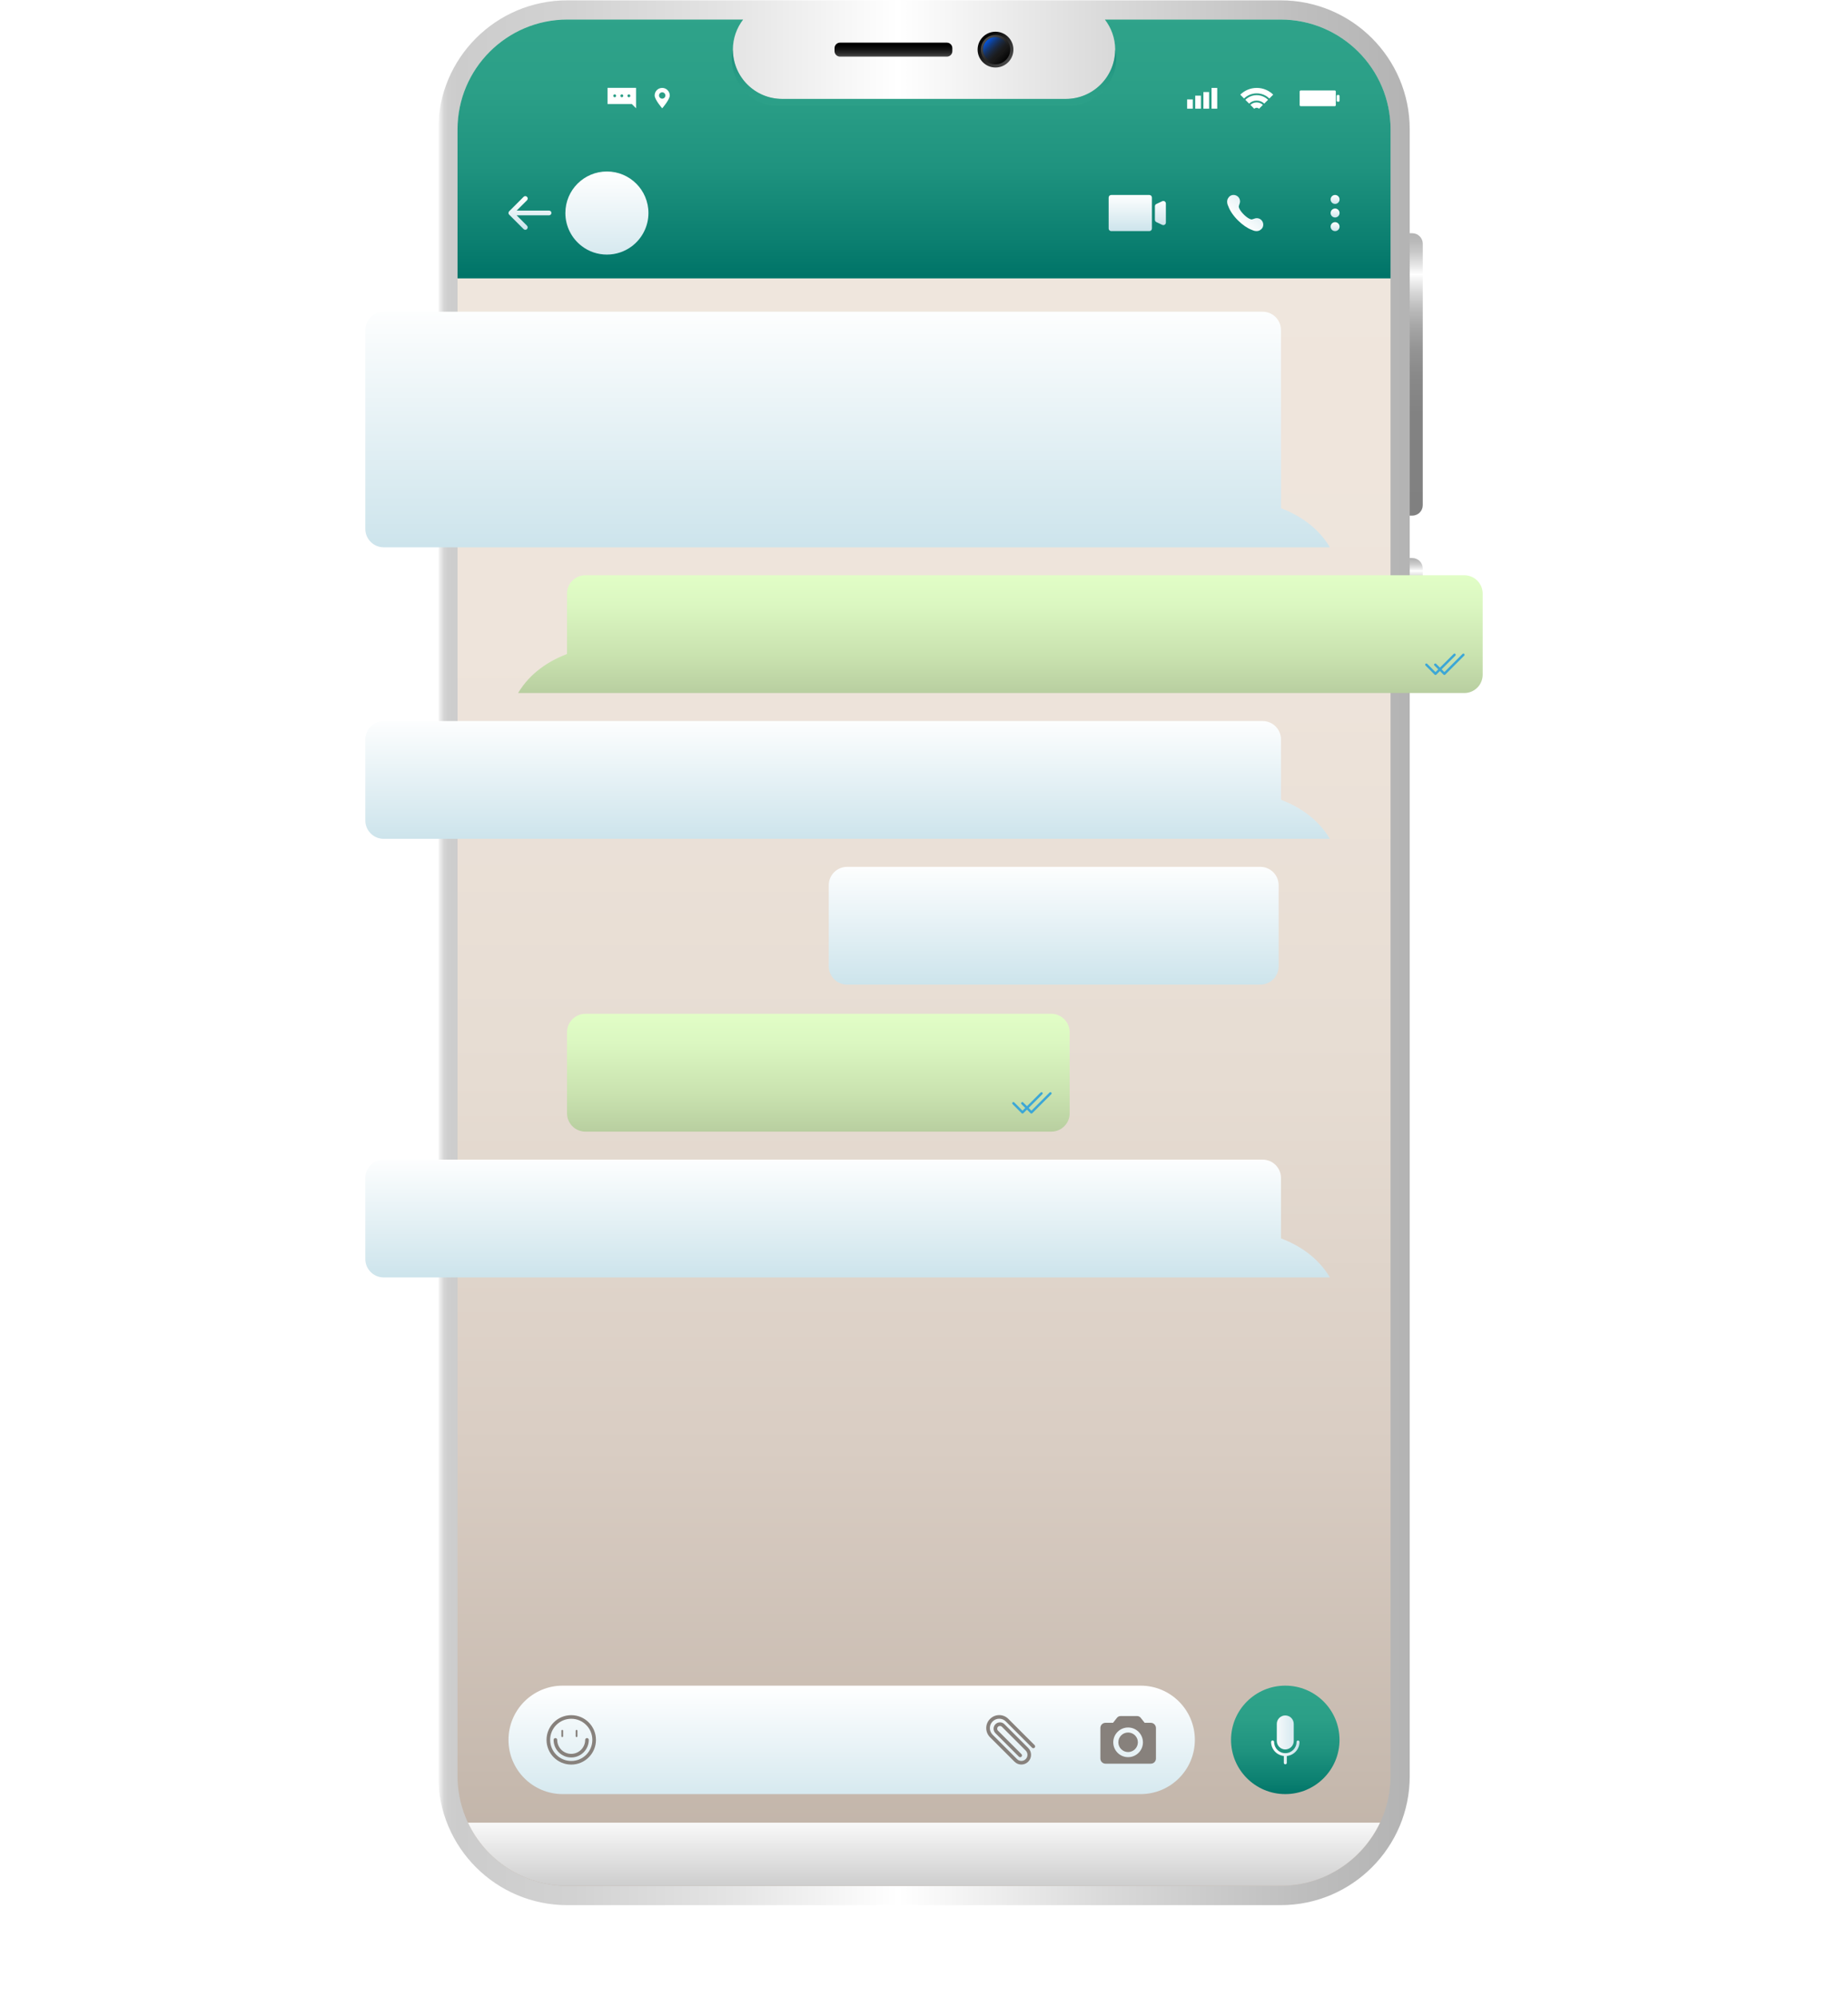 <svg width="768" height="830" viewBox="0 0 768 830" fill="none" xmlns="http://www.w3.org/2000/svg" xmlns:xlink="http://www.w3.org/1999/xlink">
<path d="M384,829.681C595.856,829.681 767.6,812.023 767.6,790.241C767.6,768.459 595.856,750.801 384,750.801C172.144,750.801 0.4,768.459 0.4,790.241C0.4,812.023 172.144,829.681 384,829.681Z" fill="url(#pf_0_26_1331)"/>
<path d="M586.92,214.32L580.46,214.32L580.46,96.94L586.92,96.94C589.32,96.94 591.28,98.9 591.28,101.3L591.28,209.98C591.28,212.38 589.34,214.32 586.92,214.32Z" fill="url(#pf_0_26_1334)"/>
<path d="M586.92,269.28L580.46,269.28L580.46,231.94L586.92,231.94C589.32,231.94 591.28,233.9 591.28,236.3L591.28,264.92C591.28,267.34 589.34,269.28 586.92,269.28Z" fill="url(#pf_0_26_1335)"/>
<path d="M532.2,791.881L235.78,791.881C206.14,791.881 182.12,767.861 182.12,738.221L182.12,53.801C182.12,24.161 206.14,0.141 235.78,0.141L532.2,0.141C561.84,0.141 585.86,24.161 585.86,53.801L585.86,738.221C585.88,767.841 561.84,791.881 532.2,791.881Z" fill="url(#pf_0_26_1336)"/>
<path d="M532.2,8.121L459.16,8.121C461.82,11.581 463.44,15.901 463.44,20.621C463.44,31.941 454.26,41.121 442.94,41.121L325.08,41.121C313.76,41.121 304.58,31.941 304.58,20.621C304.58,15.921 306.18,11.581 308.86,8.121L235.8,8.121C210.62,8.121 190.14,28.601 190.14,53.781L190.14,738.201C190.14,744.121 191.28,749.781 193.34,754.961C200.02,771.881 216.54,783.861 235.8,783.861L532.2,783.861C551.46,783.861 567.98,771.881 574.68,754.961C576.74,749.781 577.88,744.121 577.88,738.201L577.88,53.781C577.88,28.621 557.38,8.121 532.2,8.121Z" fill="url(#pf_0_26_1337)"/>
<path d="M577.9,53.781L577.9,115.721L190.14,115.721L190.14,53.781C190.14,28.601 210.6,8.121 235.8,8.121L308.84,8.121C306.18,11.581 304.58,15.901 304.58,20.621C304.58,20.621 304.58,20.621 304.58,20.641C304.6,31.961 313.76,41.121 325.08,41.121L442.94,41.121C454.26,41.121 463.44,31.941 463.44,20.621L463.44,20.541C463.42,15.861 461.82,11.561 459.16,8.121L532.2,8.121C557.4,8.121 577.9,28.621 577.9,53.781Z" fill="url(#pf_0_26_1338)"/>
<path d="M393.5,23.541L349.1,23.541C347.84,23.541 346.82,22.501 346.82,21.261L346.82,20.001C346.82,18.741 347.86,17.721 349.1,17.721L393.5,17.721C394.76,17.721 395.78,18.761 395.78,20.001L395.78,21.261C395.8,22.521 394.76,23.541 393.5,23.541Z" fill="url(#pf_0_26_1340)"/>
<path d="M413.72,25.8C416.581,25.8 418.9,23.481 418.9,20.62C418.9,17.76 416.581,15.44 413.72,15.44C410.859,15.44 408.54,17.76 408.54,20.62C408.54,23.481 410.859,25.8 413.72,25.8Z" fill="#000000"/>
<path d="M413.72,28.061C417.829,28.061 421.16,24.73 421.16,20.621C421.16,16.512 417.829,13.181 413.72,13.181C409.611,13.181 406.28,16.512 406.28,20.621C406.28,24.73 409.611,28.061 413.72,28.061Z" fill="url(#pf_0_26_1343)"/>
<path d="M413.72,26.721C417.089,26.721 419.82,23.989 419.82,20.621C419.82,17.252 417.089,14.521 413.72,14.521C410.351,14.521 407.62,17.252 407.62,20.621C407.62,23.989 410.351,26.721 413.72,26.721Z" fill="url(#pf_0_26_1344)"/>
<path d="M413.72,25.8C416.581,25.8 418.9,23.481 418.9,20.62C418.9,17.76 416.581,15.44 413.72,15.44C410.859,15.44 408.54,17.76 408.54,20.62C408.54,23.481 410.859,25.8 413.72,25.8Z" fill="url(#pf_0_26_1345)"/>
<path d="M413.72,25.8C416.581,25.8 418.9,23.481 418.9,20.62C418.9,17.76 416.581,15.44 413.72,15.44C410.859,15.44 408.54,17.76 408.54,20.62C408.54,23.481 410.859,25.8 413.72,25.8Z" fill="url(#pf_0_26_1346)"/>
<path d="M413.72,25.8C416.581,25.8 418.9,23.481 418.9,20.62C418.9,17.76 416.581,15.44 413.72,15.44C410.859,15.44 408.54,17.76 408.54,20.62C408.54,23.481 410.859,25.8 413.72,25.8Z" fill="url(#pf_0_26_1347)"/>
<g opacity="0.5">
<path d="M413.72,25.8C416.581,25.8 418.9,23.481 418.9,20.62C418.9,17.76 416.581,15.44 413.72,15.44C410.859,15.44 408.54,17.76 408.54,20.62C408.54,23.481 410.859,25.8 413.72,25.8Z" fill="url(#pf_0_26_1348)"/>
</g>
<path d="M495.7,41.321L493.34,41.321L493.34,45.181L495.7,45.181L495.7,41.321Z" fill="#FFFFFF"/>
<path d="M499.08,39.761L496.72,39.761L496.72,45.181L499.08,45.181L499.08,39.761Z" fill="#FFFFFF"/>
<path d="M502.48,38.261L500.12,38.261L500.12,45.181L502.48,45.181L502.48,38.261Z" fill="#FFFFFF"/>
<path d="M505.86,36.541L503.5,36.541L503.5,45.181L505.86,45.181L505.86,36.541Z" fill="#FFFFFF"/>
<path d="M517,40.941C518.36,39.621 520.22,38.801 522.26,38.801C524.3,38.801 526.16,39.621 527.52,40.941L529.12,39.341C527.36,37.601 524.94,36.541 522.28,36.541C519.62,36.541 517.2,37.621 515.44,39.341L517,40.941Z" fill="#FFFFFF"/>
<path d="M519.12,43.061C519.94,42.281 521.04,41.801 522.26,41.801C523.48,41.801 524.58,42.281 525.4,43.061L526.98,41.481C525.76,40.301 524.1,39.561 522.26,39.561C520.42,39.561 518.76,40.301 517.54,41.481L519.12,43.061Z" fill="#FFFFFF"/>
<path d="M521.24,45.201C521.52,44.961 521.86,44.801 522.24,44.801C522.62,44.801 522.98,44.961 523.24,45.201L524.84,43.601C524.16,42.961 523.24,42.561 522.24,42.561C521.22,42.561 520.32,42.961 519.64,43.601L521.24,45.201Z" fill="#FFFFFF"/>
<path d="M554.7,44.141L540.56,44.141C540.32,44.141 540.12,43.941 540.12,43.701L540.12,38.041C540.12,37.801 540.32,37.601 540.56,37.601L554.7,37.601C554.94,37.601 555.14,37.801 555.14,38.041L555.14,43.701C555.14,43.941 554.94,44.141 554.7,44.141Z" fill="#FFFFFF"/>
<path d="M556.26,42.281L555.94,42.281C555.7,42.281 555.5,42.081 555.5,41.841L555.5,39.901C555.5,39.661 555.7,39.461 555.94,39.461L556.26,39.461C556.5,39.461 556.7,39.661 556.7,39.901L556.7,41.841C556.7,42.081 556.5,42.281 556.26,42.281Z" fill="#FFFFFF"/>
<path d="M252.48,36.54L252.48,43.241L262.58,43.241L264.34,45.001L264.34,43.241L264.34,42.461L264.34,36.521L252.48,36.521L252.48,36.54ZM255.46,40.421C255.14,40.421 254.86,40.161 254.86,39.821C254.86,39.501 255.12,39.221 255.46,39.221C255.78,39.221 256.06,39.481 256.06,39.821C256.04,40.161 255.78,40.421 255.46,40.421ZM258.42,40.421C258.1,40.421 257.82,40.161 257.82,39.821C257.82,39.501 258.08,39.221 258.42,39.221C258.74,39.221 259.02,39.481 259.02,39.821C259,40.161 258.74,40.421 258.42,40.421ZM261.36,40.421C261.04,40.421 260.76,40.161 260.76,39.821C260.76,39.501 261.02,39.221 261.36,39.221C261.7,39.221 261.96,39.481 261.96,39.821C261.96,40.161 261.68,40.421 261.36,40.421Z" fill="#FFFFFF"/>
<path d="M275.2,36.541C273.46,36.541 272.06,37.941 272.06,39.681C272.06,41.421 275.2,45.021 275.2,45.021C275.2,45.021 278.34,41.421 278.34,39.681C278.34,37.961 276.94,36.541 275.2,36.541ZM275.2,41.001C274.48,41.001 273.88,40.401 273.88,39.681C273.88,38.961 274.48,38.361 275.2,38.361C275.92,38.361 276.52,38.961 276.52,39.681C276.52,40.421 275.92,41.001 275.2,41.001Z" fill="#FFFFFF"/>
<rect  x="230.951" y="67.278" width="46.56" height="46.56" fill="url(#pattern_0_26_1364)"/>
<path d="M269.48,88.54C269.48,94.14 266.8,99.14 262.66,102.3C259.76,104.5 256.14,105.82 252.22,105.82C248.3,105.82 244.68,104.52 241.78,102.3C237.64,99.14 234.96,94.16 234.96,88.54C234.96,79 242.7,71.28 252.22,71.28C261.74,71.28 269.48,79 269.48,88.54Z" fill="url(#pf_0_26_1366)"/>
<path d="M228.18,87.54L214.72,87.54L219.02,83.241C219.42,82.841 219.42,82.221 219.02,81.821C218.62,81.421 218,81.421 217.6,81.821L211.6,87.821C211.5,87.921 211.44,88.021 211.38,88.141C211.28,88.381 211.28,88.66 211.38,88.9C211.44,89.02 211.5,89.141 211.6,89.221L217.6,95.221C217.8,95.421 218.06,95.521 218.3,95.521C218.54,95.521 218.82,95.421 219,95.221C219.4,94.821 219.4,94.201 219,93.801L214.7,89.501L228.16,89.501C228.72,89.501 229.16,89.061 229.16,88.501C229.16,87.941 228.72,87.54 228.18,87.54Z" fill="url(#pf_0_26_1367)"/>
<path d="M556.7,82.901C556.7,83.921 555.88,84.761 554.84,84.761C553.8,84.761 552.98,83.921 552.98,82.901C552.98,81.881 553.8,81.041 554.84,81.041C555.88,81.041 556.7,81.881 556.7,82.901Z" fill="url(#pf_0_26_1369)"/>
<path d="M554.84,90.401C555.867,90.401 556.7,89.568 556.7,88.541C556.7,87.513 555.867,86.681 554.84,86.681C553.813,86.681 552.98,87.513 552.98,88.541C552.98,89.568 553.813,90.401 554.84,90.401Z" fill="url(#pf_0_26_1370)"/>
<path d="M556.7,94.201C556.7,95.221 555.88,96.061 554.84,96.061C553.8,96.061 552.98,95.241 552.98,94.201C552.98,93.181 553.8,92.341 554.84,92.341C555.88,92.341 556.7,93.181 556.7,94.201Z" fill="url(#pf_0_26_1371)"/>
<path d="M477.64,96.061L461.82,96.061C461.22,96.061 460.74,95.581 460.74,94.981L460.74,82.121C460.74,81.521 461.22,81.041 461.82,81.041L477.64,81.041C478.24,81.041 478.72,81.521 478.72,82.121L478.72,94.981C478.72,95.581 478.24,96.061 477.64,96.061Z" fill="url(#pf_0_26_1373)"/>
<path d="M483,93.461L480.58,92.321C480.2,92.141 479.96,91.761 479.96,91.341L479.96,85.741C479.96,85.321 480.2,84.941 480.58,84.781L483,83.641C483.72,83.301 484.52,83.821 484.52,84.621L484.52,92.501C484.52,93.281 483.7,93.801 483,93.461Z" fill="url(#pf_0_26_1374)"/>
<path d="M510.38,82.381C509.74,83.381 509.94,84.741 510.52,85.881C511.16,87.601 512.52,89.661 514.46,91.581C516.38,93.501 518.44,94.881 520.16,95.521C521.28,96.101 522.66,96.301 523.66,95.661C523.88,95.521 524.08,95.361 524.26,95.181C525.28,94.161 525.22,92.481 524.2,91.461C523.42,90.681 522.26,90.481 521.24,90.901C521,91.001 520.76,91.061 520.52,91.121C519.96,91.481 518.38,90.641 516.88,89.141C515.38,87.641 514.54,86.061 514.9,85.501C514.94,85.261 515.02,85.021 515.12,84.781C515.54,83.761 515.34,82.601 514.56,81.821C513.54,80.801 511.86,80.741 510.84,81.761C510.7,81.961 510.52,82.161 510.38,82.381Z" fill="url(#pf_0_26_1375)"/>
<rect  x="211.336" y="235.117" width="413.28" height="60.96" fill="url(#pattern_0_26_1377)"/>
<path d="M235.64,271.821L235.64,246.741C235.64,242.521 239.06,239.101 243.28,239.101L608.54,239.101C612.76,239.101 616.18,242.521 616.18,246.741L616.18,280.421C616.18,284.641 612.76,288.061 608.54,288.061L253.14,288.061L235.64,288.061L215.32,288.061C220.38,279.521 228.34,274.641 235.64,271.821Z" fill="url(#pf_0_26_1379)"/>
<path d="M593.133,275.927C592.938,275.731 592.622,275.731 592.426,275.927C592.231,276.122 592.231,276.438 592.426,276.634L593.133,275.927ZM596.56,280.06L596.206,280.414C596.401,280.609 596.718,280.609 596.913,280.414L596.56,280.06ZM604.833,272.514C605.028,272.319 605.029,272.003 604.834,271.807C604.639,271.612 604.322,271.611 604.127,271.806L604.833,272.514ZM592.426,276.634L596.206,280.414L596.913,279.707L593.133,275.927L592.426,276.634ZM596.913,280.414L604.833,272.514L604.127,271.806L596.207,279.706L596.913,280.414Z" fill="#3CA7D6"/>
<path d="M596.833,275.927C596.638,275.731 596.322,275.731 596.126,275.927C595.931,276.122 595.931,276.438 596.126,276.634L596.833,275.927ZM600.26,280.06L599.906,280.414C600.102,280.609 600.418,280.609 600.613,280.414L600.26,280.06ZM608.513,272.514C608.709,272.318 608.709,272.002 608.513,271.807C608.318,271.611 608.002,271.611 607.806,271.807L608.513,272.514ZM596.126,276.634L599.906,280.414L600.613,279.707L596.833,275.927L596.126,276.634ZM600.613,280.414L608.513,272.514L607.806,271.807L599.906,279.707L600.613,280.414Z" fill="#3CA7D6"/>
<rect  x="147.829" y="295.713" width="413.28" height="60.96" fill="url(#pattern_0_26_1384)"/>
<path d="M532.36,332.421L532.36,307.341C532.36,303.121 528.94,299.701 524.72,299.701L159.46,299.701C155.24,299.701 151.82,303.121 151.82,307.341L151.82,341.021C151.82,345.241 155.24,348.661 159.46,348.661L514.86,348.661L532.36,348.661L552.68,348.661C547.62,340.121 539.66,335.221 532.36,332.421Z" fill="url(#pf_0_26_1386)"/>
<rect  x="147.829" y="478.006" width="413.28" height="60.96" fill="url(#pattern_0_26_1388)"/>
<path d="M532.36,514.721L532.36,489.641C532.36,485.421 528.94,482.001 524.72,482.001L159.46,482.001C155.24,482.001 151.82,485.421 151.82,489.641L151.82,523.321C151.82,527.541 155.24,530.961 159.46,530.961L514.86,530.961L532.36,530.961L552.68,530.961C547.62,522.421 539.66,517.521 532.36,514.721Z" fill="url(#pf_0_26_1390)"/>
<rect  x="340.428" y="356.309" width="199.2" height="60.96" fill="url(#pattern_0_26_1392)"/>
<path d="M523.74,360.301L352.06,360.301C347.84,360.301 344.42,363.721 344.42,367.941L344.42,401.621C344.42,405.841 347.84,409.261 352.06,409.261L523.74,409.261C527.96,409.261 531.38,405.841 531.38,401.621L531.38,367.941C531.38,363.721 527.96,360.301 523.74,360.301Z" fill="url(#pf_0_26_1394)"/>
<rect  x="231.649" y="417.41" width="221.28" height="60.96" fill="url(#pattern_0_26_1396)"/>
<path d="M436.9,421.401L243.28,421.401C239.06,421.401 235.64,424.821 235.64,429.041L235.64,462.721C235.64,466.941 239.06,470.361 243.28,470.361L436.9,470.361C441.12,470.361 444.54,466.941 444.54,462.721L444.54,429.041C444.54,424.821 441.12,421.401 436.9,421.401Z" fill="url(#pf_0_26_1398)"/>
<rect  x="147.829" y="125.566" width="413.28" height="109.92" fill="url(#pattern_0_26_1400)"/>
<path d="M532.36,211.221L532.36,137.201C532.36,132.981 528.94,129.561 524.72,129.561L159.46,129.561C155.24,129.561 151.82,132.981 151.82,137.201L151.82,219.841C151.82,224.061 155.24,227.481 159.46,227.481L514.86,227.481L532.36,227.481L552.68,227.481C547.62,218.941 539.66,214.041 532.36,211.221Z" fill="url(#pf_0_26_1402)"/>
<rect  x="507.601" y="696.637" width="57.12" height="57.12" fill="url(#pattern_0_26_1405)"/>
<path d="M534.14,745.721C546.588,745.721 556.68,735.629 556.68,723.181C556.68,710.732 546.588,700.641 534.14,700.641C521.691,700.641 511.6,710.732 511.6,723.181C511.6,735.629 521.691,745.721 534.14,745.721Z" fill="url(#pf_0_26_1407)"/>
<path d="M537.66,716.541C537.66,714.601 536.08,713.021 534.14,713.021C532.2,713.021 530.62,714.601 530.62,716.541L530.62,723.641C530.62,725.581 532.2,727.161 534.14,727.161C536.08,727.161 537.66,725.581 537.66,723.641L537.66,716.541Z" fill="url(#pf_0_26_1409)"/>
<path d="M540.06,724.042C540.06,723.702 539.78,723.422 539.44,723.422C539.1,723.422 538.82,723.702 538.82,724.042C538.82,726.622 536.72,728.702 534.16,728.702C531.58,728.702 529.5,726.602 529.5,724.042C529.5,723.702 529.22,723.422 528.88,723.422C528.54,723.422 528.26,723.702 528.26,724.042C528.26,727.082 530.58,729.562 533.54,729.882L533.54,732.722C533.54,733.062 533.82,733.342 534.16,733.342C534.5,733.342 534.78,733.062 534.78,732.722L534.78,729.882C537.72,729.582 540.06,727.102 540.06,724.042Z" fill="url(#pf_0_26_1410)"/>
<rect  x="207.305" y="696.636" width="297.6" height="57.12" fill="url(#pattern_0_26_1412)"/>
<path d="M474.02,745.721L233.86,745.721C221.4,745.721 211.32,735.621 211.32,723.181C211.32,710.721 221.42,700.641 233.86,700.641L474.02,700.641C486.48,700.641 496.56,710.741 496.56,723.181C496.56,735.641 486.46,745.721 474.02,745.721Z" fill="url(#pf_0_26_1414)"/>
<path d="M246.17,723.18C246.17,728.026 242.246,731.95 237.4,731.95L237.4,733.45C243.074,733.45 247.67,728.854 247.67,723.18L246.17,723.18ZM237.4,731.95C232.554,731.95 228.63,728.026 228.63,723.18L227.13,723.18C227.13,728.854 231.726,733.45 237.4,733.45L237.4,731.95ZM228.63,723.18C228.63,718.334 232.554,714.41 237.4,714.41L237.4,712.91C231.726,712.91 227.13,717.506 227.13,723.18L228.63,723.18ZM237.4,714.41C242.246,714.41 246.17,718.334 246.17,723.18L247.67,723.18C247.67,717.506 243.074,712.91 237.4,712.91L237.4,714.41Z" fill="#87817C"/>
<path d="M244.69,723.18C244.69,722.765 244.354,722.43 243.94,722.43C243.526,722.43 243.19,722.765 243.19,723.18L244.69,723.18ZM231.57,723.18C231.57,722.765 231.234,722.43 230.82,722.43C230.406,722.43 230.07,722.765 230.07,723.18L231.57,723.18ZM243.19,723.18C243.19,726.385 240.586,728.99 237.38,728.99L237.38,730.49C241.414,730.49 244.69,727.214 244.69,723.18L243.19,723.18ZM237.38,728.99C234.174,728.99 231.57,726.385 231.57,723.18L230.07,723.18C230.07,727.214 233.346,730.49 237.38,730.49L237.38,728.99Z" fill="#87817C"/>
<line x1="233.67" y1="719.4" x2="233.67" y2="721.66" stroke="#87817C" stroke-width="0.75" stroke-miterlimit="10" stroke-linecap="round" stroke-linejoin="round"/>
<line x1="239.61" y1="719.4" x2="239.61" y2="721.66" stroke="#87817C" stroke-width="0.75" stroke-miterlimit="10" stroke-linecap="round" stroke-linejoin="round"/>
<path d="M423.45,730.171C423.742,730.464 424.217,730.464 424.51,730.171C424.803,729.878 424.803,729.403 424.51,729.11L423.45,730.171ZM414.22,719.881L413.69,720.411L414.22,719.881ZM416.9,717.201L417.43,716.67L416.9,717.201ZM426.78,727.081L426.25,727.611L426.78,727.081ZM422.14,731.721L422.67,731.19L422.67,731.19L422.14,731.721ZM411.98,721.561L411.45,722.091L411.45,722.091L411.98,721.561ZM411.98,715.001L412.507,715.534L412.51,715.531L411.98,715.001ZM418.54,715.001L418.007,715.528L418.01,715.531L418.54,715.001ZM428.91,726.431C429.202,726.724 429.677,726.724 429.97,726.431C430.263,726.138 430.263,725.663 429.97,725.37L428.91,726.431ZM424.51,729.11L414.75,719.35L413.69,720.411L423.45,730.171L424.51,729.11ZM414.75,719.35C414.303,718.903 414.303,718.178 414.75,717.731L413.69,716.67C412.657,717.703 412.657,719.378 413.69,720.411L414.75,719.35ZM414.75,717.731C415.197,717.284 415.922,717.284 416.37,717.731L417.43,716.67C416.397,715.638 414.722,715.638 413.69,716.67L414.75,717.731ZM416.37,717.731L426.25,727.611L427.31,726.55L417.43,716.67L416.37,717.731ZM426.25,727.611C427.237,728.598 427.237,730.203 426.25,731.19L427.31,732.251C428.883,730.678 428.883,728.123 427.31,726.55L426.25,727.611ZM426.25,731.19C425.262,732.177 423.657,732.177 422.67,731.19L421.61,732.251C423.182,733.824 425.737,733.824 427.31,732.251L426.25,731.19ZM422.67,731.19L412.51,721.03L411.45,722.091L421.61,732.251L422.67,731.19ZM412.51,721.03C410.981,719.502 410.986,717.039 412.507,715.534L411.452,714.467C409.334,716.563 409.338,719.98 411.45,722.091L412.51,721.03ZM412.51,715.531C414.039,714.002 416.502,714.007 418.007,715.528L419.073,714.473C416.978,712.355 413.561,712.359 411.45,714.47L412.51,715.531ZM418.01,715.531L428.91,726.431L429.97,725.37L419.07,714.47L418.01,715.531Z" fill="#87817C"/>
<path d="M478.24,716.46L475.52,716.46L473.72,714.18C473.46,713.86 473.04,713.66 472.58,713.66L465.68,713.66C465.22,713.66 464.8,713.86 464.54,714.18L462.74,716.46L459.44,716.46C458.46,716.46 457.68,717.24 457.68,718.22L457.68,730.94C457.68,731.92 458.46,732.7 459.44,732.7L478.26,732.7C479.24,732.7 480.02,731.92 480.02,730.94L480.02,718.22C480,717.24 479.2,716.46 478.24,716.46ZM468.82,730.74C465.2,730.74 462.28,727.8 462.28,724.2C462.28,720.58 465.22,717.66 468.82,717.66C472.44,717.66 475.36,720.6 475.36,724.2C475.38,727.8 472.44,730.74 468.82,730.74Z" fill="#87817C" stroke="#87817C" stroke-width="0.75" stroke-miterlimit="10" stroke-linecap="round" stroke-linejoin="round"/>
<path d="M468.82,728.24C471.062,728.24 472.88,726.422 472.88,724.18C472.88,721.938 471.062,720.12 468.82,720.12C466.578,720.12 464.76,721.938 464.76,724.18C464.76,726.422 466.578,728.24 468.82,728.24Z" fill="#87817C"/>
<path d="M194.48,757.601C201.78,773.101 217.54,783.861 235.78,783.861L532.2,783.861C550.44,783.861 566.2,773.101 573.52,757.601L194.48,757.601Z" fill="url(#pf_0_26_1425)"/>
<path d="M421.513,458.227C421.318,458.032 421.002,458.032 420.806,458.227C420.611,458.423 420.611,458.739 420.806,458.934L421.513,458.227ZM424.94,462.361L424.586,462.714C424.782,462.91 425.098,462.91 425.293,462.714L424.94,462.361ZM433.194,454.814C433.389,454.619 433.389,454.303 433.194,454.107C432.998,453.912 432.682,453.912 432.486,454.107L433.194,454.814ZM420.806,458.934L424.586,462.714L425.293,462.007L421.513,458.227L420.806,458.934ZM425.293,462.714L433.194,454.814L432.486,454.107L424.586,462.007L425.293,462.714Z" fill="#3CA7D6"/>
<path d="M425.213,458.227C425.018,458.032 424.702,458.032 424.506,458.227C424.311,458.423 424.311,458.739 424.506,458.934L425.213,458.227ZM428.64,462.361L428.286,462.714C428.482,462.91 428.798,462.91 428.994,462.714L428.64,462.361ZM436.893,454.814C437.089,454.619 437.089,454.303 436.893,454.107C436.698,453.912 436.382,453.912 436.186,454.107L436.893,454.814ZM424.506,458.934L428.286,462.714L428.994,462.007L425.213,458.227L424.506,458.934ZM428.994,462.714L436.893,454.814L436.186,454.107L428.286,462.007L428.994,462.714Z" fill="#3CA7D6"/>
<g opacity="0.5">
<path d="M463.86,24.521C463.86,29.601 461.8,34.201 458.46,37.521C455.14,40.861 450.52,43.861 445.44,43.861L322.54,43.861C312.36,43.861 304.14,34.681 304.14,24.521C304.14,23.181 304.28,21.881 304.56,20.641C304.58,31.961 313.74,41.121 325.06,41.121L442.92,41.121C454.24,41.121 463.42,31.941 463.42,20.621L463.42,20.541C463.72,21.841 463.86,23.161 463.86,24.521Z" fill="url(#pf_0_26_1429)"/>
</g>
<defs>
<radialGradient id="pf_0_26_1331" cx="0" cy="0" r="1" gradientUnits="userSpaceOnUse" gradientTransform="matrix(179.359 0 0 13.64 192 395.112)">
<stop stop-color="#098C5D"/>
<stop offset="1" stop-color="#098C5D" stop-opacity="0"/>
</radialGradient>
<linearGradient id="pf_0_26_1334" x1="585.871" y1="96.766" x2="585.871" y2="215.464" gradientUnits="userSpaceOnUse">
<stop stop-color="#B3B3B3"/>
<stop offset="0.029" stop-color="#B9B9B9"/>
<stop offset="0.068" stop-color="#C9C9C9"/>
<stop offset="0.111" stop-color="#E4E4E4"/>
<stop offset="0.146" stop-color="#FFFFFF"/>
<stop offset="0.158" stop-color="#F6F6F6"/>
<stop offset="0.209" stop-color="#D7D7D7"/>
<stop offset="0.267" stop-color="#BBBBBB"/>
<stop offset="0.332" stop-color="#A5A5A5"/>
<stop offset="0.408" stop-color="#949494"/>
<stop offset="0.502" stop-color="#898989"/>
<stop offset="0.634" stop-color="#828282"/>
<stop offset="1" stop-color="#808080"/>
</linearGradient>
<linearGradient id="pf_0_26_1335" x1="585.871" y1="231.767" x2="585.871" y2="269.819" gradientUnits="userSpaceOnUse">
<stop stop-color="#B3B3B3"/>
<stop offset="0.029" stop-color="#B9B9B9"/>
<stop offset="0.068" stop-color="#C9C9C9"/>
<stop offset="0.111" stop-color="#E4E4E4"/>
<stop offset="0.146" stop-color="#FFFFFF"/>
<stop offset="0.158" stop-color="#F6F6F6"/>
<stop offset="0.209" stop-color="#D7D7D7"/>
<stop offset="0.267" stop-color="#BBBBBB"/>
<stop offset="0.332" stop-color="#A5A5A5"/>
<stop offset="0.408" stop-color="#949494"/>
<stop offset="0.502" stop-color="#898989"/>
<stop offset="0.634" stop-color="#828282"/>
<stop offset="1" stop-color="#808080"/>
</linearGradient>
<linearGradient id="pf_0_26_1336" x1="182.124" y1="396.001" x2="588.031" y2="396.001" gradientUnits="userSpaceOnUse">
<stop stop-color="#FFFFFF"/>
<stop offset="0.001" stop-color="#F1F1F1"/>
<stop offset="0.004" stop-color="#E0E0E0"/>
<stop offset="0.006" stop-color="#D5D5D5"/>
<stop offset="0.01" stop-color="#CECECE"/>
<stop offset="0.021" stop-color="#CCCCCC"/>
<stop offset="0.137" stop-color="#D2D2D2"/>
<stop offset="0.299" stop-color="#E4E4E4"/>
<stop offset="0.471" stop-color="#FFFFFF"/>
<stop offset="0.682" stop-color="#DADADA"/>
<stop offset="0.884" stop-color="#BEBEBE"/>
<stop offset="1" stop-color="#B3B3B3"/>
</linearGradient>
<linearGradient id="pf_0_26_1337" x1="383.998" y1="783.871" x2="383.998" y2="9.098" gradientUnits="userSpaceOnUse">
<stop stop-color="#BFB1A5"/>
<stop offset="0.057" stop-color="#C6B9AE"/>
<stop offset="0.235" stop-color="#D9CDC3"/>
<stop offset="0.433" stop-color="#E6DCD2"/>
<stop offset="0.662" stop-color="#EEE4DB"/>
<stop offset="1" stop-color="#F0E7DE"/>
</linearGradient>
<linearGradient id="pf_0_26_1338" x1="384.01" y1="5.508" x2="384.01" y2="114.599" gradientUnits="userSpaceOnUse">
<stop stop-color="#2FA38A"/>
<stop offset="0.294" stop-color="#2B9F87"/>
<stop offset="0.584" stop-color="#1F937F"/>
<stop offset="0.871" stop-color="#0B7F70"/>
<stop offset="1" stop-color="#007468"/>
</linearGradient>
<linearGradient id="pf_0_26_1340" x1="371.308" y1="23.76" x2="371.308" y2="17.615" gradientUnits="userSpaceOnUse">
<stop stop-color="#4D4D4D"/>
<stop offset="0.069" stop-color="#434343"/>
<stop offset="0.309" stop-color="#262626"/>
<stop offset="0.547" stop-color="#111111"/>
<stop offset="0.779" stop-color="#040404"/>
<stop offset="1" stop-color="#000000"/>
</linearGradient>
<linearGradient id="pf_0_26_1343" x1="419.574" y1="26.474" x2="408.481" y2="15.381" gradientUnits="userSpaceOnUse">
<stop stop-color="#4D4D4D"/>
<stop offset="1" stop-color="#000000"/>
</linearGradient>
<linearGradient id="pf_0_26_1344" x1="418.509" y1="25.41" x2="409.435" y2="16.336" gradientUnits="userSpaceOnUse">
<stop stop-color="#000000"/>
<stop offset="1" stop-color="#4D4D4D"/>
</linearGradient>
<linearGradient id="pf_0_26_1345" x1="409.911" y1="16.811" x2="418.21" y2="25.111" gradientUnits="userSpaceOnUse">
<stop stop-color="#0058EE"/>
<stop offset="0.694" stop-color="#000000" stop-opacity="0"/>
</linearGradient>
<radialGradient id="pf_0_26_1346" cx="0" cy="0" r="1" gradientUnits="userSpaceOnUse" gradientTransform="matrix(2.594 0 0 2.594 207.078 12.903)">
<stop stop-color="#0058EE"/>
<stop offset="0.86" stop-color="#000000" stop-opacity="0"/>
</radialGradient>
<radialGradient id="pf_0_26_1347" cx="0" cy="0" r="1" gradientUnits="userSpaceOnUse" gradientTransform="matrix(1.703 0 0 1.703 209.321 9.497)">
<stop stop-color="#0058EE"/>
<stop offset="0.704" stop-color="#000000" stop-opacity="0"/>
</radialGradient>
<radialGradient id="pf_0_26_1348" cx="0" cy="0" r="1" gradientUnits="userSpaceOnUse" gradientTransform="matrix(2.583 0 0 2.583 205.267 11.188)">
<stop stop-color="#FFFFFF"/>
<stop offset="0.148" stop-color="#BDBDBD" stop-opacity="0.833"/>
<stop offset="0.295" stop-color="#838383" stop-opacity="0.668"/>
<stop offset="0.435" stop-color="#545454" stop-opacity="0.51"/>
<stop offset="0.567" stop-color="#303030" stop-opacity="0.36"/>
<stop offset="0.691" stop-color="#151515" stop-opacity="0.221"/>
<stop offset="0.801" stop-color="#060606" stop-opacity="0.097"/>
<stop offset="0.887" stop-color="#000000" stop-opacity="0"/>
</radialGradient>
<linearGradient id="pf_0_26_1366" x1="252.212" y1="71.568" x2="252.212" y2="115.395" gradientUnits="userSpaceOnUse">
<stop stop-color="#FFFFFF"/>
<stop offset="1" stop-color="#CBE3EB"/>
</linearGradient>
<linearGradient id="pf_0_26_1367" x1="220.238" y1="81.543" x2="220.238" y2="95.551" gradientUnits="userSpaceOnUse">
<stop stop-color="#FFFFFF"/>
<stop offset="1" stop-color="#CBE3EB"/>
</linearGradient>
<linearGradient id="pf_0_26_1369" x1="554.841" y1="80.943" x2="554.841" y2="84.882" gradientUnits="userSpaceOnUse">
<stop stop-color="#FFFFFF"/>
<stop offset="1" stop-color="#CBE3EB"/>
</linearGradient>
<linearGradient id="pf_0_26_1370" x1="554.841" y1="86.594" x2="554.841" y2="90.533" gradientUnits="userSpaceOnUse">
<stop stop-color="#FFFFFF"/>
<stop offset="1" stop-color="#CBE3EB"/>
</linearGradient>
<linearGradient id="pf_0_26_1371" x1="554.841" y1="92.246" x2="554.841" y2="96.185" gradientUnits="userSpaceOnUse">
<stop stop-color="#FFFFFF"/>
<stop offset="1" stop-color="#CBE3EB"/>
</linearGradient>
<linearGradient id="pf_0_26_1373" x1="469.732" y1="80.641" x2="469.732" y2="96.588" gradientUnits="userSpaceOnUse">
<stop stop-color="#FFFFFF"/>
<stop offset="1" stop-color="#CBE3EB"/>
</linearGradient>
<linearGradient id="pf_0_26_1374" x1="482.241" y1="83.265" x2="482.241" y2="93.919" gradientUnits="userSpaceOnUse">
<stop stop-color="#FFFFFF"/>
<stop offset="1" stop-color="#CBE3EB"/>
</linearGradient>
<linearGradient id="pf_0_26_1375" x1="514.181" y1="91.862" x2="525.473" y2="80.571" gradientUnits="userSpaceOnUse">
<stop stop-color="#FFFFFF"/>
<stop offset="1" stop-color="#CBE3EB"/>
</linearGradient>
<linearGradient id="pf_0_26_1379" x1="415.753" y1="237.107" x2="415.753" y2="289.893" gradientUnits="userSpaceOnUse">
<stop stop-color="#E2FFC7"/>
<stop offset="0.267" stop-color="#DBF7C1"/>
<stop offset="0.678" stop-color="#C9E2AF"/>
<stop offset="1" stop-color="#B6CC9E"/>
</linearGradient>
<linearGradient id="pf_0_26_1386" x1="352.246" y1="297.703" x2="352.246" y2="350.49" gradientUnits="userSpaceOnUse">
<stop stop-color="#FFFFFF"/>
<stop offset="1" stop-color="#CBE3EB"/>
</linearGradient>
<linearGradient id="pf_0_26_1390" x1="352.246" y1="479.996" x2="352.246" y2="532.782" gradientUnits="userSpaceOnUse">
<stop stop-color="#FFFFFF"/>
<stop offset="1" stop-color="#CBE3EB"/>
</linearGradient>
<linearGradient id="pf_0_26_1394" x1="437.901" y1="358.298" x2="437.901" y2="411.085" gradientUnits="userSpaceOnUse">
<stop stop-color="#FFFFFF"/>
<stop offset="1" stop-color="#CBE3EB"/>
</linearGradient>
<linearGradient id="pf_0_26_1398" x1="340.096" y1="419.4" x2="340.096" y2="472.187" gradientUnits="userSpaceOnUse">
<stop stop-color="#E2FFC7"/>
<stop offset="0.267" stop-color="#DBF7C1"/>
<stop offset="0.678" stop-color="#C9E2AF"/>
<stop offset="1" stop-color="#B6CC9E"/>
</linearGradient>
<linearGradient id="pf_0_26_1402" x1="352.246" y1="125.546" x2="352.246" y2="231.12" gradientUnits="userSpaceOnUse">
<stop stop-color="#FFFFFF"/>
<stop offset="1" stop-color="#CBE3EB"/>
</linearGradient>
<linearGradient id="pf_0_26_1407" x1="534.148" y1="701.12" x2="534.148" y2="746.574" gradientUnits="userSpaceOnUse">
<stop stop-color="#2FA38A"/>
<stop offset="0.294" stop-color="#2B9F87"/>
<stop offset="0.584" stop-color="#1F937F"/>
<stop offset="0.871" stop-color="#0B7F70"/>
<stop offset="1" stop-color="#007468"/>
</linearGradient>
<linearGradient id="pf_0_26_1409" x1="528.431" y1="720.1" x2="540.082" y2="720.1" gradientUnits="userSpaceOnUse">
<stop stop-color="#FFFFFF"/>
<stop offset="1" stop-color="#CBE3EB"/>
</linearGradient>
<linearGradient id="pf_0_26_1410" x1="528.431" y1="728.387" x2="540.082" y2="728.387" gradientUnits="userSpaceOnUse">
<stop stop-color="#FFFFFF"/>
<stop offset="1" stop-color="#CBE3EB"/>
</linearGradient>
<linearGradient id="pf_0_26_1414" x1="353.932" y1="701.015" x2="353.932" y2="758.237" gradientUnits="userSpaceOnUse">
<stop stop-color="#FFFFFF"/>
<stop offset="1" stop-color="#CBE3EB"/>
</linearGradient>
<linearGradient id="pf_0_26_1425" x1="383.996" y1="753.784" x2="383.996" y2="784.946" gradientUnits="userSpaceOnUse">
<stop stop-color="#FFFFFF"/>
<stop offset="1" stop-color="#CCCCCC"/>
</linearGradient>
<linearGradient id="pf_0_26_1429" x1="384.01" y1="43.869" x2="384.01" y2="20.551" gradientUnits="userSpaceOnUse">
<stop stop-color="#2FA38A"/>
<stop offset="0.294" stop-color="#2B9F87"/>
<stop offset="0.584" stop-color="#1F937F"/>
<stop offset="0.871" stop-color="#0B7F70"/>
<stop offset="1" stop-color="#007468"/>
</linearGradient>
</defs>
</svg>
